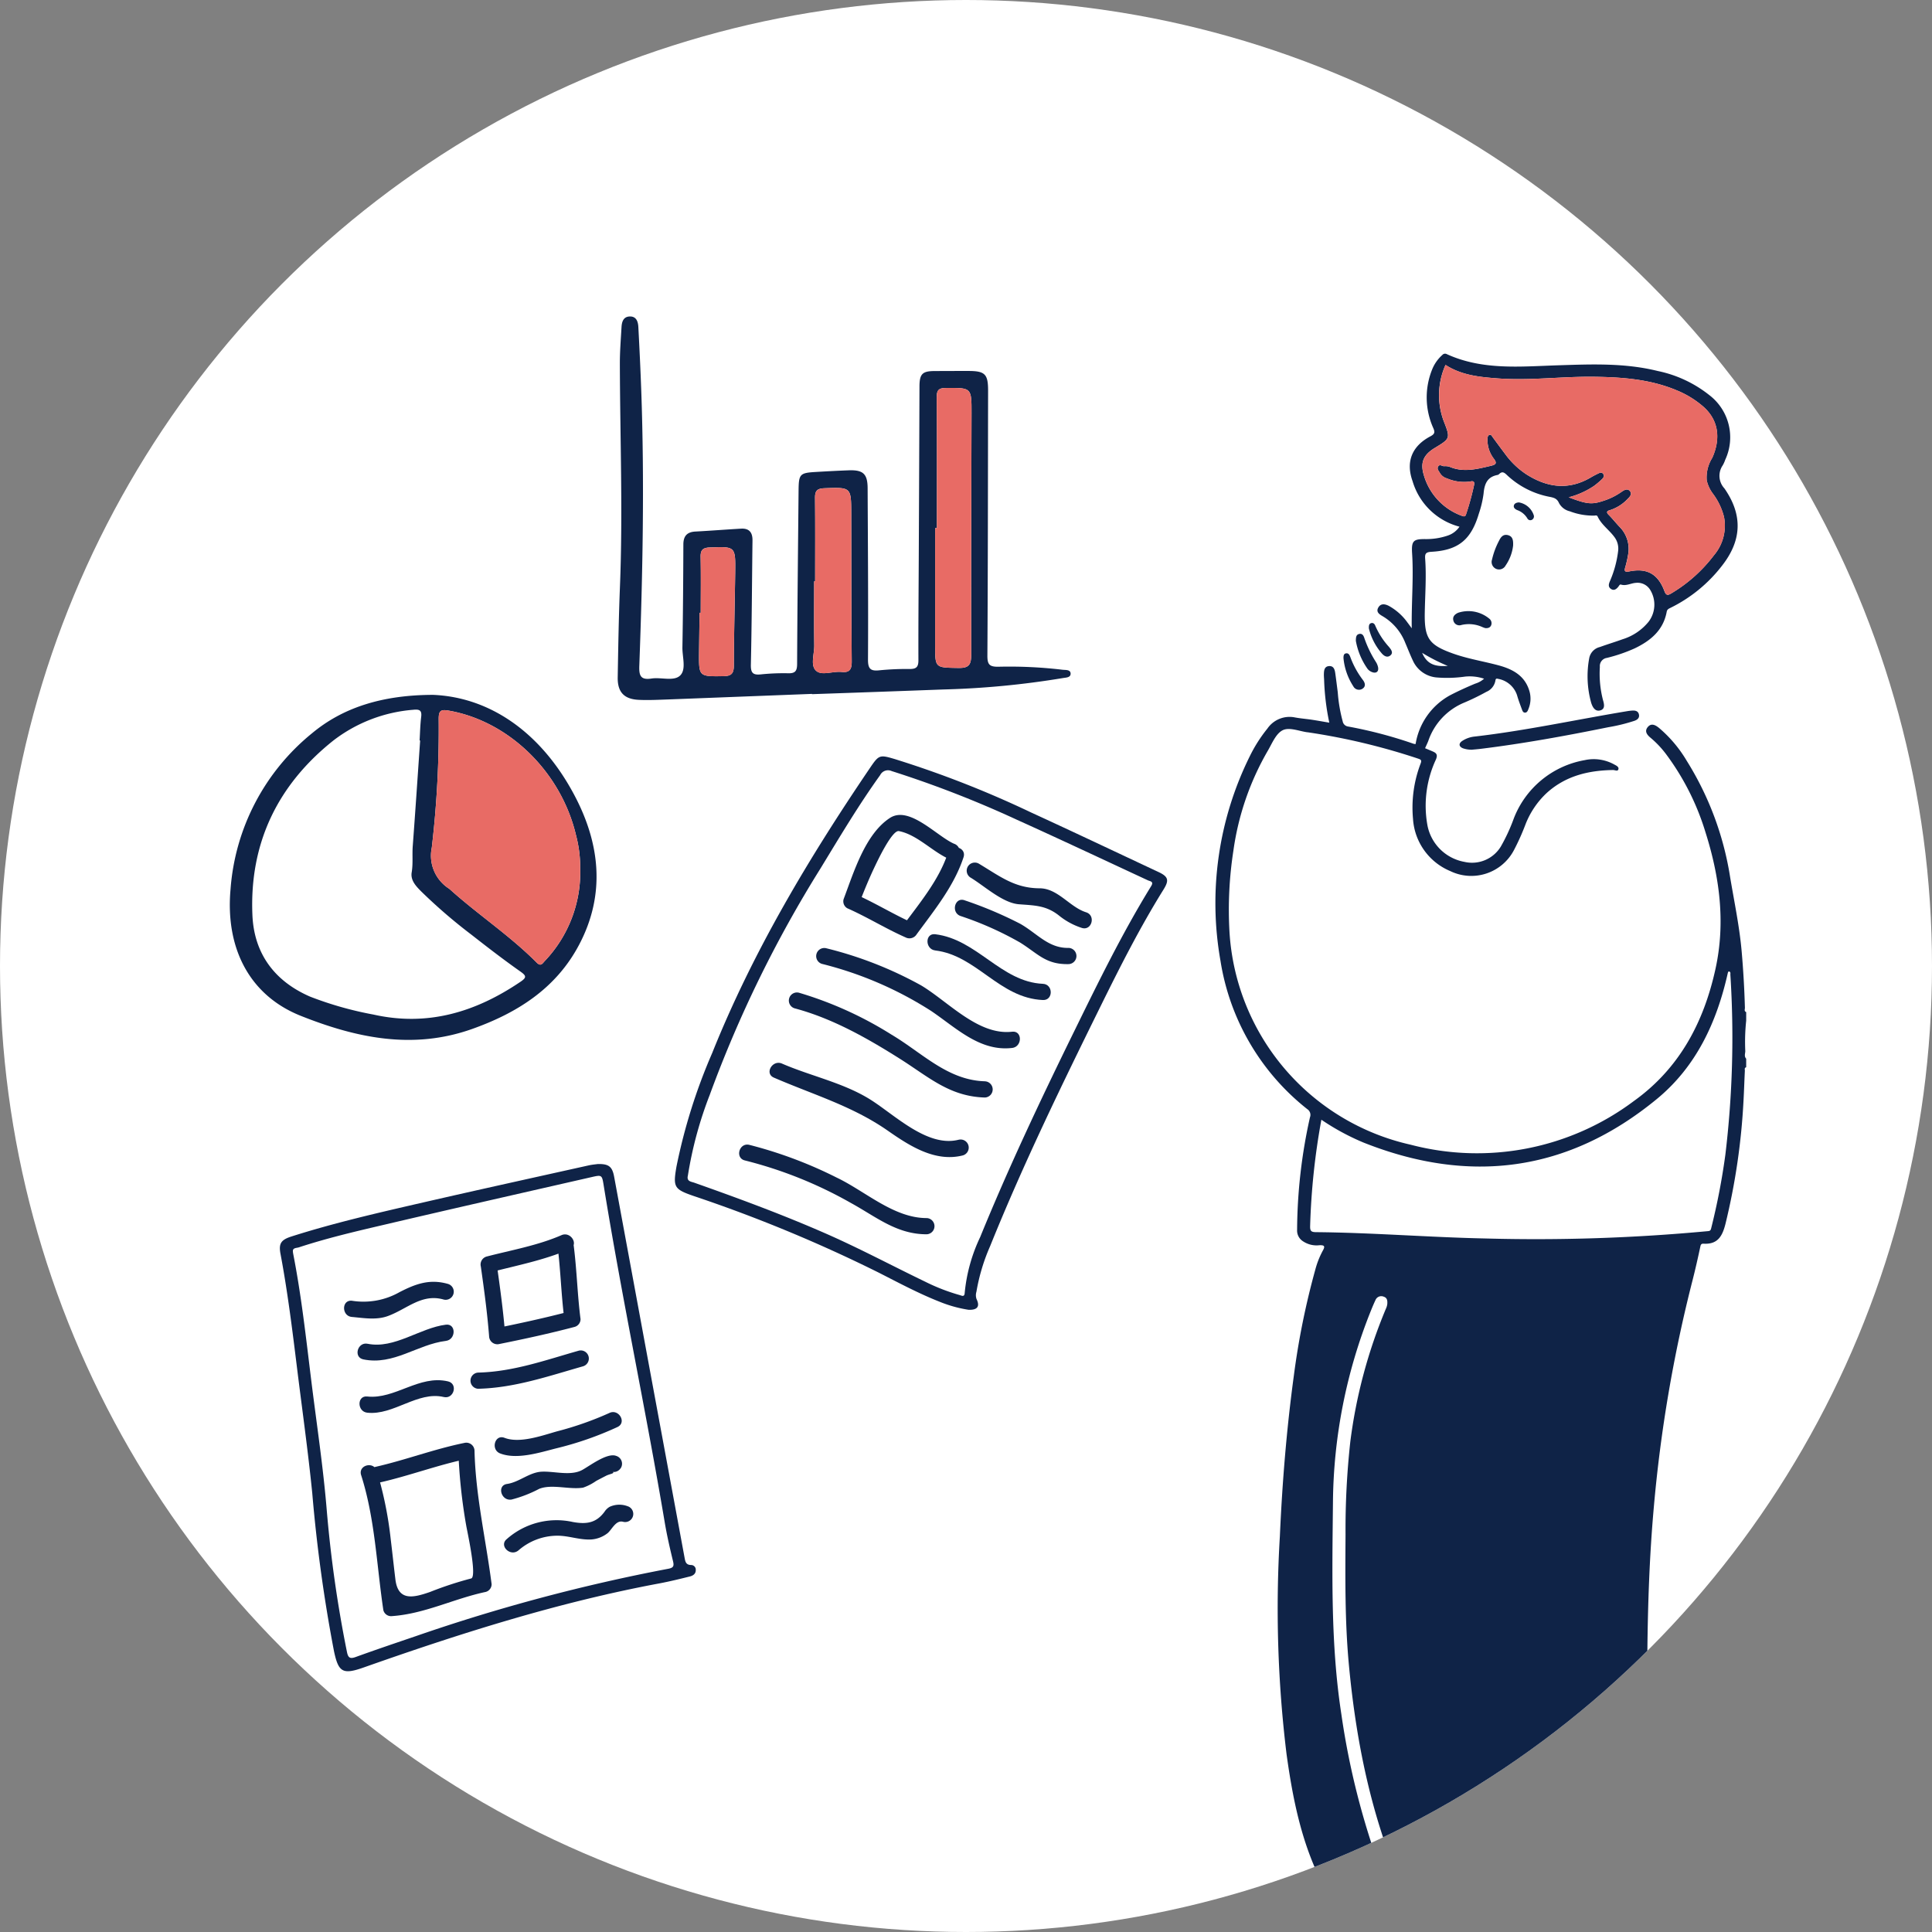 <svg xmlns="http://www.w3.org/2000/svg" xmlns:xlink="http://www.w3.org/1999/xlink" width="275" height="275" viewBox="0 0 275 275">
  <rect x="0" y="0" width="275" height="275" fill="#808080" stroke="none"/>
  <defs>
    <clipPath id="clip-path">
      <circle id="楕円形_41" data-name="楕円形 41" cx="137.5" cy="137.5" r="137.5" transform="translate(824 1732)" fill="#fff"/>
    </clipPath>
    <clipPath id="clip-path-2">
      <rect id="長方形_69" data-name="長方形 69" width="253.288" height="266.109" fill="none"/>
    </clipPath>
  </defs>
  <g id="グループ_682" data-name="グループ 682" transform="translate(-824 -1561)">
    <circle id="楕円形_4" data-name="楕円形 4" cx="137.5" cy="137.5" r="137.5" transform="translate(824 1561)" fill="#fff"/>
    <g id="マスクグループ_3" data-name="マスクグループ 3" transform="translate(0 -171)" clip-path="url(#clip-path)">
      <g id="グループ_15" data-name="グループ 15" transform="translate(856.712 1766)">
        <g id="グループ_14" data-name="グループ 14" clip-path="url(#clip-path-2)">
          <path id="パス_80" data-name="パス 80" d="M139.212,257.383c3.482-5.814,9.047-9.458,14.154-13.57a45.714,45.714,0,0,1,5.915-4.008c.144-.083.328-.13.387-.39-1.313.267-1.456-.908-1.935-1.6-4.6-6.658-6.236-14.314-7.317-22.123a170.546,170.546,0,0,1-.953-31c.337-7.645.957-15.263,1.986-22.846a109.154,109.154,0,0,1,3.054-15.108,12.189,12.189,0,0,1,1.087-2.748c.375-.656.137-.764-.488-.746a3.465,3.465,0,0,1-2.384-.586,1.8,1.8,0,0,1-.8-1.609,75.025,75.025,0,0,1,1.827-16,.969.969,0,0,0-.371-1.168,33.531,33.531,0,0,1-12.361-21.108,47.061,47.061,0,0,1,4.159-29.11,20.723,20.723,0,0,1,2.522-3.965,3.822,3.822,0,0,1,3.9-1.582c.8.151,1.613.21,2.418.331s1.6.267,2.489.418a34.629,34.629,0,0,1-.741-6.156c-.018-.261-.038-.524-.03-.784.016-.513.077-1.061.722-1.113s.817.454.891.975c.131.919.243,1.843.362,2.764a21.686,21.686,0,0,0,.7,4.118.9.9,0,0,0,.737.737,62.861,62.861,0,0,1,9.342,2.458,1.239,1.239,0,0,0,.3.043,9.657,9.657,0,0,1,4.931-6.956c1.159-.6,2.35-1.141,3.557-1.644a3.313,3.313,0,0,0,1.258-.7,6.49,6.49,0,0,0-2.7-.3,18.269,18.269,0,0,1-4.084.119,4.086,4.086,0,0,1-3.33-2.355c-.4-.838-.732-1.707-1.1-2.561a7.659,7.659,0,0,0-3.212-3.79c-.464-.267-.984-.6-.641-1.222.359-.652.977-.535,1.53-.245a8.021,8.021,0,0,1,2.642,2.366c.167.22.33.442.6.813-.051-3.677.274-7.146.054-10.62-.117-1.837.149-2.1,1.95-2.078a9.441,9.441,0,0,0,3.083-.488,3.265,3.265,0,0,0,1.709-1.278,9.455,9.455,0,0,1-6.677-6.477c-1-2.768-.083-4.994,2.519-6.374.578-.309.715-.536.436-1.168a10.631,10.631,0,0,1-.189-8.315,5.5,5.5,0,0,1,1.474-2.113.508.508,0,0,1,.627-.115c5.088,2.323,10.469,1.763,15.805,1.591,4.77-.153,9.544-.353,14.233.812a17.475,17.475,0,0,1,7.351,3.445,7.561,7.561,0,0,1,2.242,9.2,4.436,4.436,0,0,1-.358.793,2.625,2.625,0,0,0,.245,3.27c2.624,3.769,2.5,7.386-.341,11.006a20.885,20.885,0,0,1-7.369,6.014c-.254.124-.443.227-.5.528-.481,2.649-2.3,4.141-4.565,5.226a22.619,22.619,0,0,1-3.952,1.354,1.172,1.172,0,0,0-1,1.281,14.945,14.945,0,0,0,.43,4.664c.154.546.386,1.292-.337,1.517-.767.24-1.14-.461-1.331-1.081a14.083,14.083,0,0,1-.267-6.39,2.013,2.013,0,0,1,1.514-1.541c1.063-.388,2.15-.712,3.215-1.1a7.711,7.711,0,0,0,3.709-2.494,4.02,4.02,0,0,0,.254-4.5,2.107,2.107,0,0,0-2.06-1.038c-.716.045-1.382.482-2.139.241-.159-.05-.264.193-.372.326-.279.341-.62.589-1.047.292s-.306-.7-.137-1.1a15.241,15.241,0,0,0,1.166-4.273,2.735,2.735,0,0,0-.553-2.04c-.741-1-1.824-1.724-2.364-2.89-.1-.207-.289-.143-.458-.128a9.251,9.251,0,0,1-3.5-.613,2.341,2.341,0,0,1-1.55-1.195c-.283-.64-.744-.748-1.337-.866a12.125,12.125,0,0,1-6.115-3.149c-.391-.375-.669-.472-1.06-.088a.484.484,0,0,1-.227.126c-1.481.274-1.867,1.3-1.986,2.651a14.888,14.888,0,0,1-.679,2.876c-1.1,3.7-2.921,5.2-6.762,5.41-.84.047-.923.328-.872,1.026.184,2.557-.016,5.114-.059,7.673-.062,3.628.6,4.563,4.022,5.783,2.112.755,4.332,1.1,6.489,1.682,2.062.558,3.789,1.5,4.41,3.75a3.823,3.823,0,0,1-.169,2.474c-.081.213-.17.473-.438.5-.343.033-.416-.278-.505-.51-.241-.651-.488-1.305-.677-1.975a3.467,3.467,0,0,0-2.707-2.321c-.3-.089-.341.05-.377.29a2.126,2.126,0,0,1-1.276,1.559A33.374,33.374,0,0,1,175.731,66a9.059,9.059,0,0,0-5.149,5.486c-.128.322-.281.636-.45,1.014.393.168.789.326,1.178.5.512.234.609.523.366,1.106a15.607,15.607,0,0,0-1.225,9.271,6.535,6.535,0,0,0,5.278,5.3,4.793,4.793,0,0,0,5.189-2.187,25.577,25.577,0,0,0,1.827-3.947,13.286,13.286,0,0,1,10.1-8.344,6.02,6.02,0,0,1,4.223.622c.275.149.677.331.585.67-.093.355-.5.11-.758.114-3.495.054-6.733.821-9.42,3.242a12.1,12.1,0,0,0-3.053,4.507,32.831,32.831,0,0,1-1.64,3.653,6.855,6.855,0,0,1-9.067,2.981,8.646,8.646,0,0,1-5.3-7.434,17.538,17.538,0,0,1,1.087-7.881c.186-.5.012-.561-.368-.694a92.457,92.457,0,0,0-15.657-3.739c-.058-.009-.117-.009-.175-.018-1.171-.175-2.544-.756-3.474-.262s-1.46,1.822-2.051,2.849a39.031,39.031,0,0,0-4.922,14.236,55.07,55.07,0,0,0-.56,11.649,33.09,33.09,0,0,0,25.787,30.245,37.246,37.246,0,0,0,31.765-6.215c6.493-4.646,9.965-11.22,11.629-18.84,1.445-6.619.578-13.105-1.453-19.492a36.177,36.177,0,0,0-5.593-11.053A13.979,13.979,0,0,0,202.212,71c-.48-.4-.874-.9-.4-1.491.508-.632,1.1-.315,1.605.091a18.44,18.44,0,0,1,3.974,4.716,44.056,44.056,0,0,1,6.164,16.544c.589,3.523,1.331,7.021,1.643,10.589q.35,4,.46,8.011c0,.2-.139.479.182.6v1.222a28.446,28.446,0,0,0-.128,4.358c-.018.346-.179.735.128,1.054v1.222c-.3.079-.18.326-.19.5-.07,1.422-.113,2.848-.192,4.27a94.272,94.272,0,0,1-2.558,17.482c-.425,1.705-1.063,2.972-3.089,2.859-.221-.013-.41.01-.483.346-.351,1.645-.72,3.287-1.138,4.916a201.532,201.532,0,0,0-5.5,32.267c-.614,6.872-.85,13.758-.917,20.653-.128,13.134.458,26.216,3.1,39.135.216,1.06-.2,1.543-1.276,1.532-2.181-.025-4.361-.047-6.542-.08-.4-.007-.649-.043-.492.541a35.082,35.082,0,0,1,.844,4.981,116.882,116.882,0,0,1,.989,14.612,2.749,2.749,0,0,1-2.215,3.028,24.163,24.163,0,0,1-3.922.8,8.7,8.7,0,0,0-2.6.346H181.8c-.3-.332-.7-.17-1.052-.191a93.9,93.9,0,0,1-12.208-1.388c-2.593-.526-3.3-1.478-3.121-4.123.034-.512-.054-.653-.588-.562a88.638,88.638,0,0,1-19.928.6c-2.072-.127-4.366.01-5.693-2.192Zm16.16-132a99.576,99.576,0,0,0-1.6,15.118c-.016.669.1.876.817.883,8.057.071,16.1.734,24.152.9a262.871,262.871,0,0,0,31.549-1.035c.256-.027.463,0,.555-.376a95.29,95.29,0,0,0,2.031-10.52,139.908,139.908,0,0,0,.712-25.606c-.009-.175.088-.431-.249-.478a.823.823,0,0,0-.11.2c-1.566,7.008-4.485,13.341-10.119,17.973-12.637,10.385-26.65,12.191-41.761,6.181a33.838,33.838,0,0,1-5.978-3.244m35.2-88.6c2.86,1.1,3.426,1.042,5.382.362a9.51,9.51,0,0,0,2.2-1.171c.4-.267.82-.467,1.151-.049.31.393-.009.779-.306,1.063a5.948,5.948,0,0,1-2.53,1.622c-.42.112-.613.271-.2.68.533.531,1,1.13,1.519,1.678a4.456,4.456,0,0,1,1.242,3.986,15.251,15.251,0,0,1-.4,1.773c-.17.566-.071.739.551.613,2.53-.515,4.1.35,5.019,2.8.243.656.5.618.993.316a21.156,21.156,0,0,0,6.057-5.418,6.5,6.5,0,0,0,1.433-5.446,9.3,9.3,0,0,0-1.547-3.271,5.048,5.048,0,0,1-.917-1.941,5.271,5.271,0,0,1,.791-3.209c1.164-2.6,1-5.277-1.266-7.279a13.611,13.611,0,0,0-3.823-2.341c-3.734-1.562-7.672-1.86-11.66-1.916-4.617-.068-9.218.577-13.844.226-2.57-.195-5.1-.447-7.376-1.916a10.542,10.542,0,0,0-.263,7.978c.976,2.489.953,2.5-1.278,3.849-1.572.952-2.083,2.046-1.561,3.806a8.7,8.7,0,0,0,5.479,5.865c.483.189.512-.143.589-.366A38.355,38.355,0,0,0,177.1,35.07c.115-.508-.085-.644-.537-.534a6.155,6.155,0,0,1-3.309-.439,1.681,1.681,0,0,1-1.016-.781c-.152-.283-.474-.585-.227-.944.225-.324.531-.022.8-.014a2.261,2.261,0,0,1,.779.072c2.009.868,3.97.331,5.951-.135.755-.181.811-.426.373-1.01a4.4,4.4,0,0,1-.9-2.751c0-.246.031-.521.245-.617.272-.124.386.168.521.348.586.791,1.166,1.586,1.759,2.37a11.549,11.549,0,0,0,3.071,2.919c2.986,1.882,6.025,2.244,9.162.377.3-.177.607-.335.919-.487.256-.122.541-.311.784,0s.027.577-.169.771a11.7,11.7,0,0,1-1.128.952,11.643,11.643,0,0,1-3.607,1.618M143.815,254.341c2.573,0,5.121.05,7.668-.011,4.97-.115,9.942-.205,14.911-.411a1.341,1.341,0,0,0,1.433-.955A33.394,33.394,0,0,1,175.2,241.65c-1.338,0-2.576-.029-3.81.011a1.2,1.2,0,0,1-1.2-.66,45.776,45.776,0,0,1-2.359-4.26c-5.066-10.708-7.45-22.1-8.546-33.809-.576-6.175-.511-12.376-.474-18.568a114.038,114.038,0,0,1,.678-13.145,72.343,72.343,0,0,1,5.064-18.926,2.211,2.211,0,0,0,.2-.662c.032-.439.023-.9-.516-1.065a.885.885,0,0,0-1.164.489c-.238.5-.448,1.007-.654,1.515a74.791,74.791,0,0,0-5.4,27.429c-.1,10.026-.338,20.058,1.2,30.024a109,109,0,0,0,5.68,22.378c.878,2.3,1.918,4.524,3.008,6.82a29.828,29.828,0,0,1-3.6.266c-.3.022-.644-.075-.828.318a2.127,2.127,0,0,1-1.032.9,68.835,68.835,0,0,0-9.62,6.607,96.364,96.364,0,0,0-8.016,7.025m42.349-12.605v-.093c-2.267,0-4.535,0-6.8,0-.715,0-1.521-.224-1.823.793-.053.176-.345.3-.548.4a6.885,6.885,0,0,0-2.165,1.867,42.111,42.111,0,0,0-6.869,13.026c-.172.5,0,.6.414.653a123.308,123.308,0,0,0,13.511,1.456,66.52,66.52,0,0,0,14.154-.861c.486-.091.468-.31.447-.635-.114-1.77-.2-3.539-.355-5.305a82.615,82.615,0,0,0-1.4-10.529c-.128-.576-.35-.8-.977-.793-2.527.04-5.057.018-7.585.018m-.93,22.477c1.919.04,3.837-.058,5.749-.2a19.115,19.115,0,0,0,4.786-.876,1.76,1.76,0,0,0,.734-2.234c-.294-.624-.788.057-1.2,0a2.444,2.444,0,0,0-.678.133,70.115,70.115,0,0,1-18.162.274c-2.833-.288-5.65-.692-8.465-1.107-.236-.036-.557-.263-.714.2a1.555,1.555,0,0,0,1.143,2.205,8.444,8.444,0,0,0,.935.206,109.965,109.965,0,0,0,15.874,1.4m-18.512-8.694c-.86.1-1.631.213-2.408.267-5.284.371-10.58.314-15.87.49-2.056.072-4.114.227-6.179.1-.631-.04-.8.688-.959,1.182s.339.53.651.613a17.737,17.737,0,0,0,3.449.461,96.651,96.651,0,0,0,20.1-.692c.241-.036.461-.033.549-.31.213-.685.431-1.366.667-2.109m6.641-194.727a26.071,26.071,0,0,1-3.648-1.861c.779,1.856,2.177,1.942,3.648,1.861" fill="#0f2347" fill-rule="evenodd"/>
          <path id="パス_81" data-name="パス 81" d="M176.893,72.71a3.739,3.739,0,0,1-1.375-.2c-.58-.238-.634-.675-.116-1.032a3.923,3.923,0,0,1,1.792-.638c7.3-.842,14.487-2.417,21.734-3.617.229-.038.459-.063.692-.08.438-.027.845.06.953.556s-.23.756-.636.9a25.244,25.244,0,0,1-3.718.912c-6.06,1.229-12.143,2.341-18.286,3.093-.346.041-.694.068-1.04.1" fill="#0f2347" fill-rule="evenodd"/>
          <path id="パス_82" data-name="パス 82" d="M182.669,43.609a6.242,6.242,0,0,1-1.074,2.883,1.057,1.057,0,0,1-1.357.478,1.071,1.071,0,0,1-.577-1.319,10.922,10.922,0,0,1,1-2.685c.256-.536.606-.97,1.276-.793s.755.73.728,1.436" fill="#0f2347" fill-rule="evenodd"/>
          <path id="パス_83" data-name="パス 83" d="M178.713,55.408a3.7,3.7,0,0,1-.438-.157,4.631,4.631,0,0,0-2.979-.288.874.874,0,0,1-1.121-.58c-.18-.586.168-.939.662-1.161a4.661,4.661,0,0,1,4.422.827.818.818,0,0,1,.288.932c-.137.346-.427.452-.834.427" fill="#0f2347" fill-rule="evenodd"/>
          <path id="パス_84" data-name="パス 84" d="M160.279,57.217c.011-.49.027-.863.452-.975.442-.113.638.209.748.553a15.767,15.767,0,0,0,1.657,3.432,2.317,2.317,0,0,1,.3.717c.135.631-.236.953-.846.724a1.489,1.489,0,0,1-.628-.441,9.872,9.872,0,0,1-1.682-4.01" fill="#0f2347" fill-rule="evenodd"/>
          <path id="パス_85" data-name="パス 85" d="M158.52,59.7c-.009-.368.04-.647.353-.7.355-.065.5.213.611.5a12.5,12.5,0,0,0,1.781,3.265c.292.379.486.876.005,1.236a.912.912,0,0,1-1.357-.32A8.879,8.879,0,0,1,158.52,59.7" fill="#0f2347" fill-rule="evenodd"/>
          <path id="パス_86" data-name="パス 86" d="M162.134,55.454c-.018-.416.027-.683.339-.762s.494.153.584.4a10.952,10.952,0,0,0,1.93,2.981c.276.344.683.822.211,1.216s-.961.051-1.282-.347a8.482,8.482,0,0,1-1.782-3.491" fill="#0f2347" fill-rule="evenodd"/>
          <path id="パス_87" data-name="パス 87" d="M183.482,37.512a2.705,2.705,0,0,1,2.132,1.863.546.546,0,0,1-.249.6.473.473,0,0,1-.677-.191,2.759,2.759,0,0,0-1.446-1.181c-.263-.113-.549-.326-.472-.643.083-.345.433-.426.712-.449" fill="#0f2347" fill-rule="evenodd"/>
          <path id="パス_88" data-name="パス 88" d="M190.573,36.782a11.627,11.627,0,0,0,3.606-1.618,11.582,11.582,0,0,0,1.128-.952c.2-.194.4-.472.17-.771s-.528-.119-.784,0c-.312.152-.622.31-.919.487-3.138,1.867-6.176,1.505-9.162-.377a11.534,11.534,0,0,1-3.071-2.919c-.593-.784-1.173-1.579-1.759-2.37-.135-.18-.249-.472-.521-.348-.215.1-.242.372-.245.617a4.4,4.4,0,0,0,.9,2.751c.438.584.382.829-.373,1.01-1.98.466-3.941,1-5.95.135a2.263,2.263,0,0,0-.779-.072c-.27-.008-.577-.31-.8.014-.247.359.076.661.227.945a1.688,1.688,0,0,0,1.017.78,6.152,6.152,0,0,0,3.308.44c.453-.11.653.025.537.533a38.354,38.354,0,0,1-1.086,4.008c-.078.223-.107.555-.59.366a8.7,8.7,0,0,1-5.478-5.865c-.523-1.76-.011-2.854,1.56-3.806,2.232-1.351,2.255-1.36,1.278-3.849a10.547,10.547,0,0,1,.263-7.978c2.28,1.469,4.807,1.721,7.377,1.916,4.626.351,9.227-.294,13.844-.226,3.988.056,7.925.354,11.66,1.916a13.62,13.62,0,0,1,3.822,2.341c2.271,2,2.431,4.677,1.267,7.279a5.264,5.264,0,0,0-.791,3.209,5.019,5.019,0,0,0,.917,1.941,9.3,9.3,0,0,1,1.546,3.271,6.5,6.5,0,0,1-1.432,5.446,21.174,21.174,0,0,1-6.058,5.418c-.5.3-.749.34-.992-.316-.914-2.452-2.489-3.317-5.019-2.8-.622.126-.721-.047-.552-.613a15,15,0,0,0,.4-1.773,4.455,4.455,0,0,0-1.241-3.986c-.518-.548-.986-1.147-1.52-1.678-.41-.409-.218-.568.2-.68A5.951,5.951,0,0,0,199,36.987c.3-.284.616-.67.306-1.063-.332-.418-.753-.218-1.152.049a9.51,9.51,0,0,1-2.2,1.171c-1.955.68-2.521.739-5.381-.362" fill="#e86b65" fill-rule="evenodd"/>
          <path id="パス_89" data-name="パス 89" d="M237.424,1.363a9.756,9.756,0,0,1,9.962.011c5.4,2.966,8.16,10.032,3.612,15.066a8.045,8.045,0,0,1-6.344,2.732c-2.4.094-2.362-1.124-5.428-.292-3.011.815-2.777,1.979-4.134,2.772-3.049,1.78-6.066-1.15-3.547-4.378,1.611-2.011,6.1-3.24,8.344-3.38,2.541-.1,7.234.481,6.912-3.729a4.888,4.888,0,0,0-7.831-3.341c-1.349,1.005-3.242,5.348-6.778,2.5-1.989-1.6,1.693-5.927,5.232-7.962" fill="#0f2347" fill-rule="evenodd"/>
          <path id="パス_90" data-name="パス 90" d="M222.239,24.254a4.091,4.091,0,0,1,4.576-2.087c3.11.634,4.793,4.608,1.71,6.474-1.59.94-3.662,1.425-5.154.061a3.563,3.563,0,0,1-1.132-4.448" fill="#0f2347" fill-rule="evenodd"/>
          <path id="パス_91" data-name="パス 91" d="M82.875,64.768q-10.216.395-20.419.789c-1.4.049-2.8.123-4.2.061-2.116-.084-3.079-1.089-3.042-3.2.072-4.3.147-8.593.317-12.889.425-10.583.016-21.158-.011-31.733-.006-1.736.135-3.471.234-5.2.038-.763.245-1.523,1.175-1.549.95-.026,1.181.751,1.222,1.5.162,3.037.306,6.077.415,9.116.468,13.042.2,26.08-.278,39.112-.052,1.389.178,2.047,1.734,1.807,1.369-.213,3.155.433,4.062-.415.922-.865.315-2.648.339-4.024.084-4.879.12-9.76.135-14.635,0-1.2.513-1.78,1.706-1.847,2.172-.117,4.335-.287,6.506-.412,1.175-.067,1.645.555,1.628,1.689-.073,5.889-.1,11.785-.231,17.674-.025,1.157.283,1.5,1.418,1.38a31.222,31.222,0,0,1,3.9-.159c1.01.024,1.262-.344,1.264-1.335.036-8.21.131-16.423.207-24.63.024-2.4.155-2.557,2.5-2.692,1.543-.091,3.084-.173,4.63-.231,2.081-.076,2.7.512,2.7,2.6.038,8.119.1,16.23.052,24.346-.007,1.333.381,1.654,1.624,1.52a39.7,39.7,0,0,1,4.336-.187c.934,0,1.22-.3,1.217-1.256-.018-5.41.037-10.818.057-16.228q.054-11.376.094-22.75c.009-1.748.407-2.164,2.1-2.175q2.391-.014,4.782-.012c2.454-.006,2.89.424,2.885,2.841-.024,12.556-.024,25.112-.1,37.674-.007,1.271.292,1.6,1.562,1.585a64.1,64.1,0,0,1,9.112.426c.438.059,1.159-.052,1.171.552.015.583-.686.559-1.133.64a122.842,122.842,0,0,1-17,1.619q-9.339.348-18.677.667Zm17.771-23.592h-.253q0,8.33,0,16.66c0,3.279,0,3.185,3.336,3.241,1.539.026,1.8-.529,1.8-1.927-.028-11.439.019-22.876.046-34.318.006-3.666.006-3.633-3.615-3.61-.962.006-1.342.225-1.335,1.283.039,6.222.02,12.448.02,18.671M83.314,48.739h-.14c0,3.046-.027,6.086.014,9.125.018,1.234-.582,2.83.249,3.6.815.763,2.4.044,3.633.178,1.182.129,1.463-.386,1.453-1.5-.062-7-.055-14-.071-21-.007-3.823-.007-3.788-3.84-3.647-1.018.04-1.325.376-1.314,1.368.042,3.957.016,7.917.016,11.871M67.03,53.223h-.171v.436c-.027,1.733-.047,3.469-.069,5.2-.03,3.461-.03,3.428,3.426,3.388,1.094-.009,1.523-.307,1.527-1.483.01-4.427.137-8.861.194-13.292.047-3.712.033-3.679-3.595-3.551-.988.037-1.355.333-1.328,1.353.056,2.648.016,5.3.016,7.944" fill="#0f2347" fill-rule="evenodd"/>
          <path id="パス_92" data-name="パス 92" d="M100.646,41.176c0-6.223.02-12.448-.02-18.67-.007-1.058.373-1.278,1.336-1.283,3.62-.024,3.62-.056,3.615,3.609-.027,11.442-.074,22.88-.047,34.319,0,1.4-.261,1.952-1.8,1.926-3.337-.056-3.335.038-3.335-3.241q0-8.329,0-16.66Z" fill="#e86b65" fill-rule="evenodd"/>
          <path id="パス_93" data-name="パス 93" d="M83.315,48.74c0-3.954.025-7.914-.016-11.872-.011-.991.295-1.327,1.314-1.368,3.833-.14,3.833-.175,3.84,3.648.016,7,.009,14,.07,21,.011,1.116-.27,1.631-1.452,1.5-1.237-.134-2.819.585-3.633-.178-.831-.774-.231-2.37-.249-3.6-.042-3.039-.015-6.079-.015-9.125Z" fill="#e86b65" fill-rule="evenodd"/>
          <path id="パス_94" data-name="パス 94" d="M67.03,53.223c0-2.647.04-5.3-.016-7.944-.027-1.02.34-1.316,1.328-1.353,3.628-.128,3.642-.161,3.595,3.551-.057,4.431-.184,8.865-.194,13.292,0,1.176-.433,1.474-1.527,1.483-3.456.04-3.456.073-3.426-3.388.022-1.736.042-3.472.069-5.2v-.436Z" fill="#e86b65" fill-rule="evenodd"/>
          <path id="パス_95" data-name="パス 95" d="M28.937,64.906c8.2.347,15.415,5.448,20.085,14.233,3.689,6.933,4.487,14.188.679,21.368-3.269,6.176-8.764,9.666-15.214,11.958-8.441,3-16.518,1.262-24.385-1.871-7.183-2.858-10.76-9.481-10-18A31.576,31.576,0,0,1,11.708,70.368c4.269-3.554,9.8-5.448,17.229-5.462M27.095,71.4c-.025,0-.052,0-.081-.006.066-1.111.088-2.222.221-3.323.127-.956-.218-1.134-1.11-1.043a21.42,21.42,0,0,0-11.35,4.348C6.806,77.7,2.787,86.025,3.215,96.22c.221,5.474,3.115,9.423,8.2,11.636a49.852,49.852,0,0,0,9.031,2.557c7.736,1.736,14.583-.36,20.957-4.688.876-.6.8-.842-.051-1.444-2.366-1.666-4.664-3.438-6.947-5.226a75.941,75.941,0,0,1-7.131-6.138c-.753-.754-1.579-1.6-1.386-2.744.211-1.254.056-2.5.15-3.741.375-5.013.708-10.022,1.054-15.032M49.876,89.661a18.183,18.183,0,0,0-.615-4.84c-2.144-8.984-9.569-16.186-18.108-17.671-1.128-.2-1.418.017-1.422,1.152a144.618,144.618,0,0,1-.982,18.346A5.569,5.569,0,0,0,31.2,92.485c.113.087.219.186.329.283,3.956,3.531,8.409,6.474,12.154,10.251.575.578.806.148,1.121-.2a18.343,18.343,0,0,0,5.075-13.161" fill="#0f2347" fill-rule="evenodd"/>
          <path id="パス_96" data-name="パス 96" d="M49.876,89.661A18.343,18.343,0,0,1,44.8,102.822c-.315.345-.546.775-1.121.2-3.745-3.777-8.2-6.72-12.154-10.251-.11-.1-.216-.2-.329-.283a5.569,5.569,0,0,1-2.448-5.837A144.618,144.618,0,0,0,29.731,68.3c0-1.135.294-1.351,1.422-1.152,8.539,1.485,15.964,8.687,18.108,17.671a18.183,18.183,0,0,1,.615,4.84" fill="#e86b65" fill-rule="evenodd"/>
          <path id="パス_97" data-name="パス 97" d="M105.168,152.438a18.49,18.49,0,0,1-4.142-1.15c-3-1.182-5.824-2.7-8.69-4.157a206.871,206.871,0,0,0-26.295-10.887c-2.82-.973-2.966-1.265-2.463-4.2A80.373,80.373,0,0,1,68.66,115.89c5.8-14.467,13.754-27.756,22.48-40.609,1.245-1.837,1.368-1.867,3.458-1.251a146.07,146.07,0,0,1,19.483,7.63c6.059,2.779,12.084,5.641,18.121,8.47,1.416.664,1.514,1.184.686,2.512-3.29,5.283-6.1,10.826-8.853,16.4-5.574,11.3-11.093,22.632-15.811,34.329a27.65,27.65,0,0,0-1.953,6.5,1.677,1.677,0,0,0,.011,1.02c.513,1.057.156,1.583-1.114,1.545M65.2,133.337c-.205.834.472.852.919,1.011,6.351,2.245,12.669,4.576,18.838,7.29,4.765,2.1,9.359,4.55,14.044,6.808a27.9,27.9,0,0,0,4.873,1.889c.294.079.7.341.73-.317a23.694,23.694,0,0,1,2.2-7.928c4-9.8,8.514-19.359,13.17-28.86,3.507-7.147,6.987-14.3,11.166-21.094.424-.683-.144-.683-.461-.831-6.2-2.879-12.4-5.8-18.631-8.614A152.678,152.678,0,0,0,94.2,75.751a1.246,1.246,0,0,0-1.628.575c-3.08,4.287-5.774,8.825-8.519,13.327a173.071,173.071,0,0,0-15.748,32.211A55.631,55.631,0,0,0,65.2,133.337" fill="#0f2347" fill-rule="evenodd"/>
          <path id="パス_98" data-name="パス 98" d="M103.144,86.121c-2.44-1.018-6.394-5.5-9.177-3.7-3.546,2.3-5.183,7.827-6.6,11.563a1.137,1.137,0,0,0,.53,1.3c2.827,1.247,5.448,2.89,8.275,4.137a1.2,1.2,0,0,0,1.579-.414c2.521-3.442,5.336-6.877,6.686-10.986.467-1.417-1.762-2.02-2.224-.613-1.276,3.884-4.071,7.18-6.455,10.435l1.579-.415c-2.828-1.247-5.448-2.89-8.276-4.138q.266.653.53,1.3c.7-1.838,1.445-3.649,2.3-5.424.354-.737,2.4-5.055,3.35-4.868,2.663.527,4.808,3,7.291,4.039,1.373.573,1.966-1.66.613-2.224" fill="#0f2347"/>
          <path id="パス_99" data-name="パス 99" d="M105.42,90.907c1.955,1.166,4.57,3.628,6.909,3.806,2.224.17,3.843.155,5.665,1.581a10.084,10.084,0,0,0,3.278,1.786c1.422.448,2.025-1.779.613-2.224-2.338-.737-4.009-3.405-6.611-3.415-3.592-.015-5.691-1.738-8.69-3.527a1.155,1.155,0,0,0-1.164,1.993" fill="#0f2347"/>
          <path id="パス_100" data-name="パス 100" d="M119.388,100.925c-2.892.059-4.514-2.109-6.911-3.449a56.547,56.547,0,0,0-7.874-3.323c-1.4-.523-1.993,1.708-.613,2.223a46.726,46.726,0,0,1,8.487,3.779c2.572,1.6,3.649,3.143,6.911,3.077a1.154,1.154,0,0,0,0-2.307" fill="#0f2347"/>
          <path id="パス_101" data-name="パス 101" d="M115.737,106.036c-5.963-.259-9.366-6.338-15.333-7.057-1.474-.179-1.458,2.13,0,2.307,5.91.712,9.112,6.786,15.333,7.057,1.489.065,1.481-2.242,0-2.307" fill="#0f2347"/>
          <path id="パス_102" data-name="パス 102" d="M111.356,112.852c-4.826.564-9.1-4.293-12.972-6.6a54.889,54.889,0,0,0-13.494-5.28,1.154,1.154,0,0,0-.613,2.224,52.23,52.23,0,0,1,15.545,6.7c3.556,2.4,6.931,5.807,11.534,5.268,1.46-.171,1.476-2.48,0-2.307" fill="#0f2347"/>
          <path id="パス_103" data-name="パス 103" d="M107.462,119.909c-5.3-.157-8.927-4.058-13.24-6.617A52.936,52.936,0,0,0,81,107.3a1.154,1.154,0,0,0-.613,2.224c5.381,1.429,10.374,4.262,15.056,7.223,4.059,2.566,7.008,5.325,12.024,5.473a1.154,1.154,0,0,0,0-2.307" fill="#0f2347"/>
          <path id="パス_104" data-name="パス 104" d="M103.747,128.226c-4.44,1.145-9.13-3.561-12.6-5.729-3.821-2.386-8.454-3.329-12.551-5.107-1.349-.586-2.524,1.4-1.164,1.993,5.591,2.426,11.179,4.037,16.245,7.571,3.127,2.18,6.752,4.511,10.685,3.5a1.154,1.154,0,0,0-.613-2.224" fill="#0f2347"/>
          <path id="パス_105" data-name="パス 105" d="M99.186,139.38c-4.693,0-8.733-3.83-12.824-5.772a61.226,61.226,0,0,0-12.424-4.652c-1.447-.337-2.062,1.887-.613,2.224a60.019,60.019,0,0,1,15.057,6.037c3.615,1.977,6.513,4.47,10.8,4.47a1.154,1.154,0,0,0,0-2.307" fill="#0f2347"/>
          <path id="パス_106" data-name="パス 106" d="M52.371,131.69c1.575-.04,2.067.371,2.332,1.795q2.514,13.6,5.025,27.2,2.5,13.494,4.993,26.987c.107.575.171,1.091.961,1.091a.662.662,0,0,1,.641.706c.013.559-.4.817-.845.926-1.425.354-2.851.705-4.289.977-14.394,2.684-28.294,7.092-42.066,11.952-3.054,1.081-3.665.746-4.312-2.384a216.224,216.224,0,0,1-3.077-22.415c-.6-5.975-1.441-11.929-2.177-17.892-.668-5.408-1.337-10.817-2.346-16.176-.272-1.46.076-1.984,1.577-2.462,6.194-1.972,12.527-3.411,18.854-4.866,7.793-1.789,15.6-3.505,23.408-5.241.51-.117,1.035-.156,1.321-.2M8.977,144.17c.022.153.031.222.043.29,1.163,5.938,1.822,11.943,2.561,17.939.766,6.206,1.712,12.391,2.222,18.625a177.145,177.145,0,0,0,2.869,20.11c.168.833.427,1.02,1.246.723,2.856-1.035,5.729-2.006,8.6-2.983A256.077,256.077,0,0,1,62.4,189.3c.766-.144.851-.4.683-1.092-.445-1.831-.867-3.671-1.18-5.528-2.7-16.046-6.1-31.966-8.7-48.029-.225-1.393-.269-1.433-1.642-1.119-10.005,2.282-20.015,4.549-30,6.893-3.943.921-7.884,1.857-11.735,3.122-.343.11-.92.045-.844.625" fill="#0f2347" fill-rule="evenodd"/>
          <path id="パス_107" data-name="パス 107" d="M46.641,143.294c.451,3.478.521,6.987.973,10.465l.847-1.112c-3.543.93-7.118,1.712-10.708,2.435.486.371.973.74,1.46,1.112-.276-3.527-.761-7.027-1.26-10.528-.269.472-.537.946-.806,1.418,3.785-.984,7.627-1.716,11.23-3.28,1.36-.591.185-2.579-1.165-1.993-3.4,1.478-7.1,2.119-10.677,3.049a1.18,1.18,0,0,0-.806,1.418c.47,3.3.917,6.594,1.177,9.916a1.174,1.174,0,0,0,1.459,1.112c3.592-.723,7.166-1.5,10.709-2.435a1.142,1.142,0,0,0,.847-1.112c-.452-3.478-.523-6.987-.973-10.465-.189-1.454-2.5-1.472-2.307,0" fill="#0f2347"/>
          <path id="パス_108" data-name="パス 108" d="M31.063,148.755c-2.593-.746-4.594-.023-6.917,1.173a10.377,10.377,0,0,1-6.776,1.218c-1.481-.133-1.468,2.174,0,2.307,1.7.153,3.491.476,5.144-.133,2.735-1.006,4.811-3.239,7.936-2.341a1.154,1.154,0,0,0,.613-2.224" fill="#0f2347"/>
          <path id="パス_109" data-name="パス 109" d="M30.757,154.554c-3.708.461-7.323,3.491-11.132,2.718-1.452-.3-2.072,1.928-.614,2.224,4.326.879,7.645-2.125,11.746-2.635,1.455-.182,1.473-2.491,0-2.307" fill="#0f2347"/>
          <path id="パス_110" data-name="パス 110" d="M19.562,167.083c3.743.407,7.172-3.109,10.889-2.233,1.447.341,2.058-1.883.612-2.224-4.116-.971-7.546,2.581-11.5,2.15-1.479-.16-1.463,2.148,0,2.307" fill="#0f2347"/>
          <path id="パス_111" data-name="パス 111" d="M18.693,175.971c1.986,6.223,2.2,12.8,3.163,19.227a1.136,1.136,0,0,0,1.112.847c4.71-.3,8.879-2.481,13.449-3.449a1.135,1.135,0,0,0,.847-1.112c-.813-6.336-2.283-12.577-2.433-18.984a1.17,1.17,0,0,0-1.459-1.112c-4.293.872-8.389,2.442-12.657,3.408-1.451.328-.836,2.552.613,2.224,4.267-.966,8.364-2.536,12.656-3.408L32.525,172.5a77.074,77.074,0,0,0,1.126,10.662c.119.728,1.593,7.329.692,7.518A49.979,49.979,0,0,0,28.5,192.6c-2.314.8-4.543,1.385-4.931-1.786-.23-1.9-.434-3.814-.666-5.719a53.035,53.035,0,0,0-1.988-9.737c-.451-1.411-2.678-.807-2.224.613" fill="#0f2347"/>
          <path id="パス_112" data-name="パス 112" d="M35.381,163.675c5.168-.128,9.984-1.8,14.909-3.2a1.154,1.154,0,0,0-.613-2.224c-4.719,1.344-9.338,3-14.3,3.121a1.154,1.154,0,0,0,0,2.307" fill="#0f2347"/>
          <path id="パス_113" data-name="パス 113" d="M38.482,172.882c2.393.921,5.63-.13,7.975-.725a47.054,47.054,0,0,0,8.733-3.041c1.341-.644.169-2.634-1.164-1.994a46.209,46.209,0,0,1-7.452,2.615c-2.125.6-5.3,1.759-7.479.921-1.39-.535-1.986,1.7-.613,2.224" fill="#0f2347"/>
          <path id="パス_114" data-name="パス 114" d="M40.068,179.454a18.169,18.169,0,0,0,3.972-1.534c1.813-.717,4.293.146,6.25-.171a7.407,7.407,0,0,0,1.852-.953c.474-.252.95-.5,1.426-.743.526-.268,1.447-.351.807-.6q-.344-.846-.688-1.694c-.025.034-.051.068-.076.1-.876,1.205,1.128,2.355,1.993,1.164l.074-.1a1.167,1.167,0,0,0-.69-1.694c-1.289-.492-3.8,1.456-4.85,2.017-1.639.875-3.941.146-5.752.234-1.755.085-3.206,1.5-4.931,1.746-1.468.213-.841,2.435.613,2.224" fill="#0f2347"/>
          <path id="パス_115" data-name="パス 115" d="M41.065,186.7a8.445,8.445,0,0,1,5.491-2.108c1.671-.02,3.206.63,4.909.535a4.281,4.281,0,0,0,2.336-.918c.629-.562,1.171-1.892,2.2-1.594a1.154,1.154,0,0,0,.613-2.224,3.314,3.314,0,0,0-2.547.088,2.165,2.165,0,0,0-.739.714c-1.187,1.595-2.564,1.8-4.51,1.445a10.692,10.692,0,0,0-9.39,2.429c-1.159.934.485,2.554,1.633,1.633" fill="#0f2347"/>
        </g>
      </g>
    </g>
  </g>
</svg>
